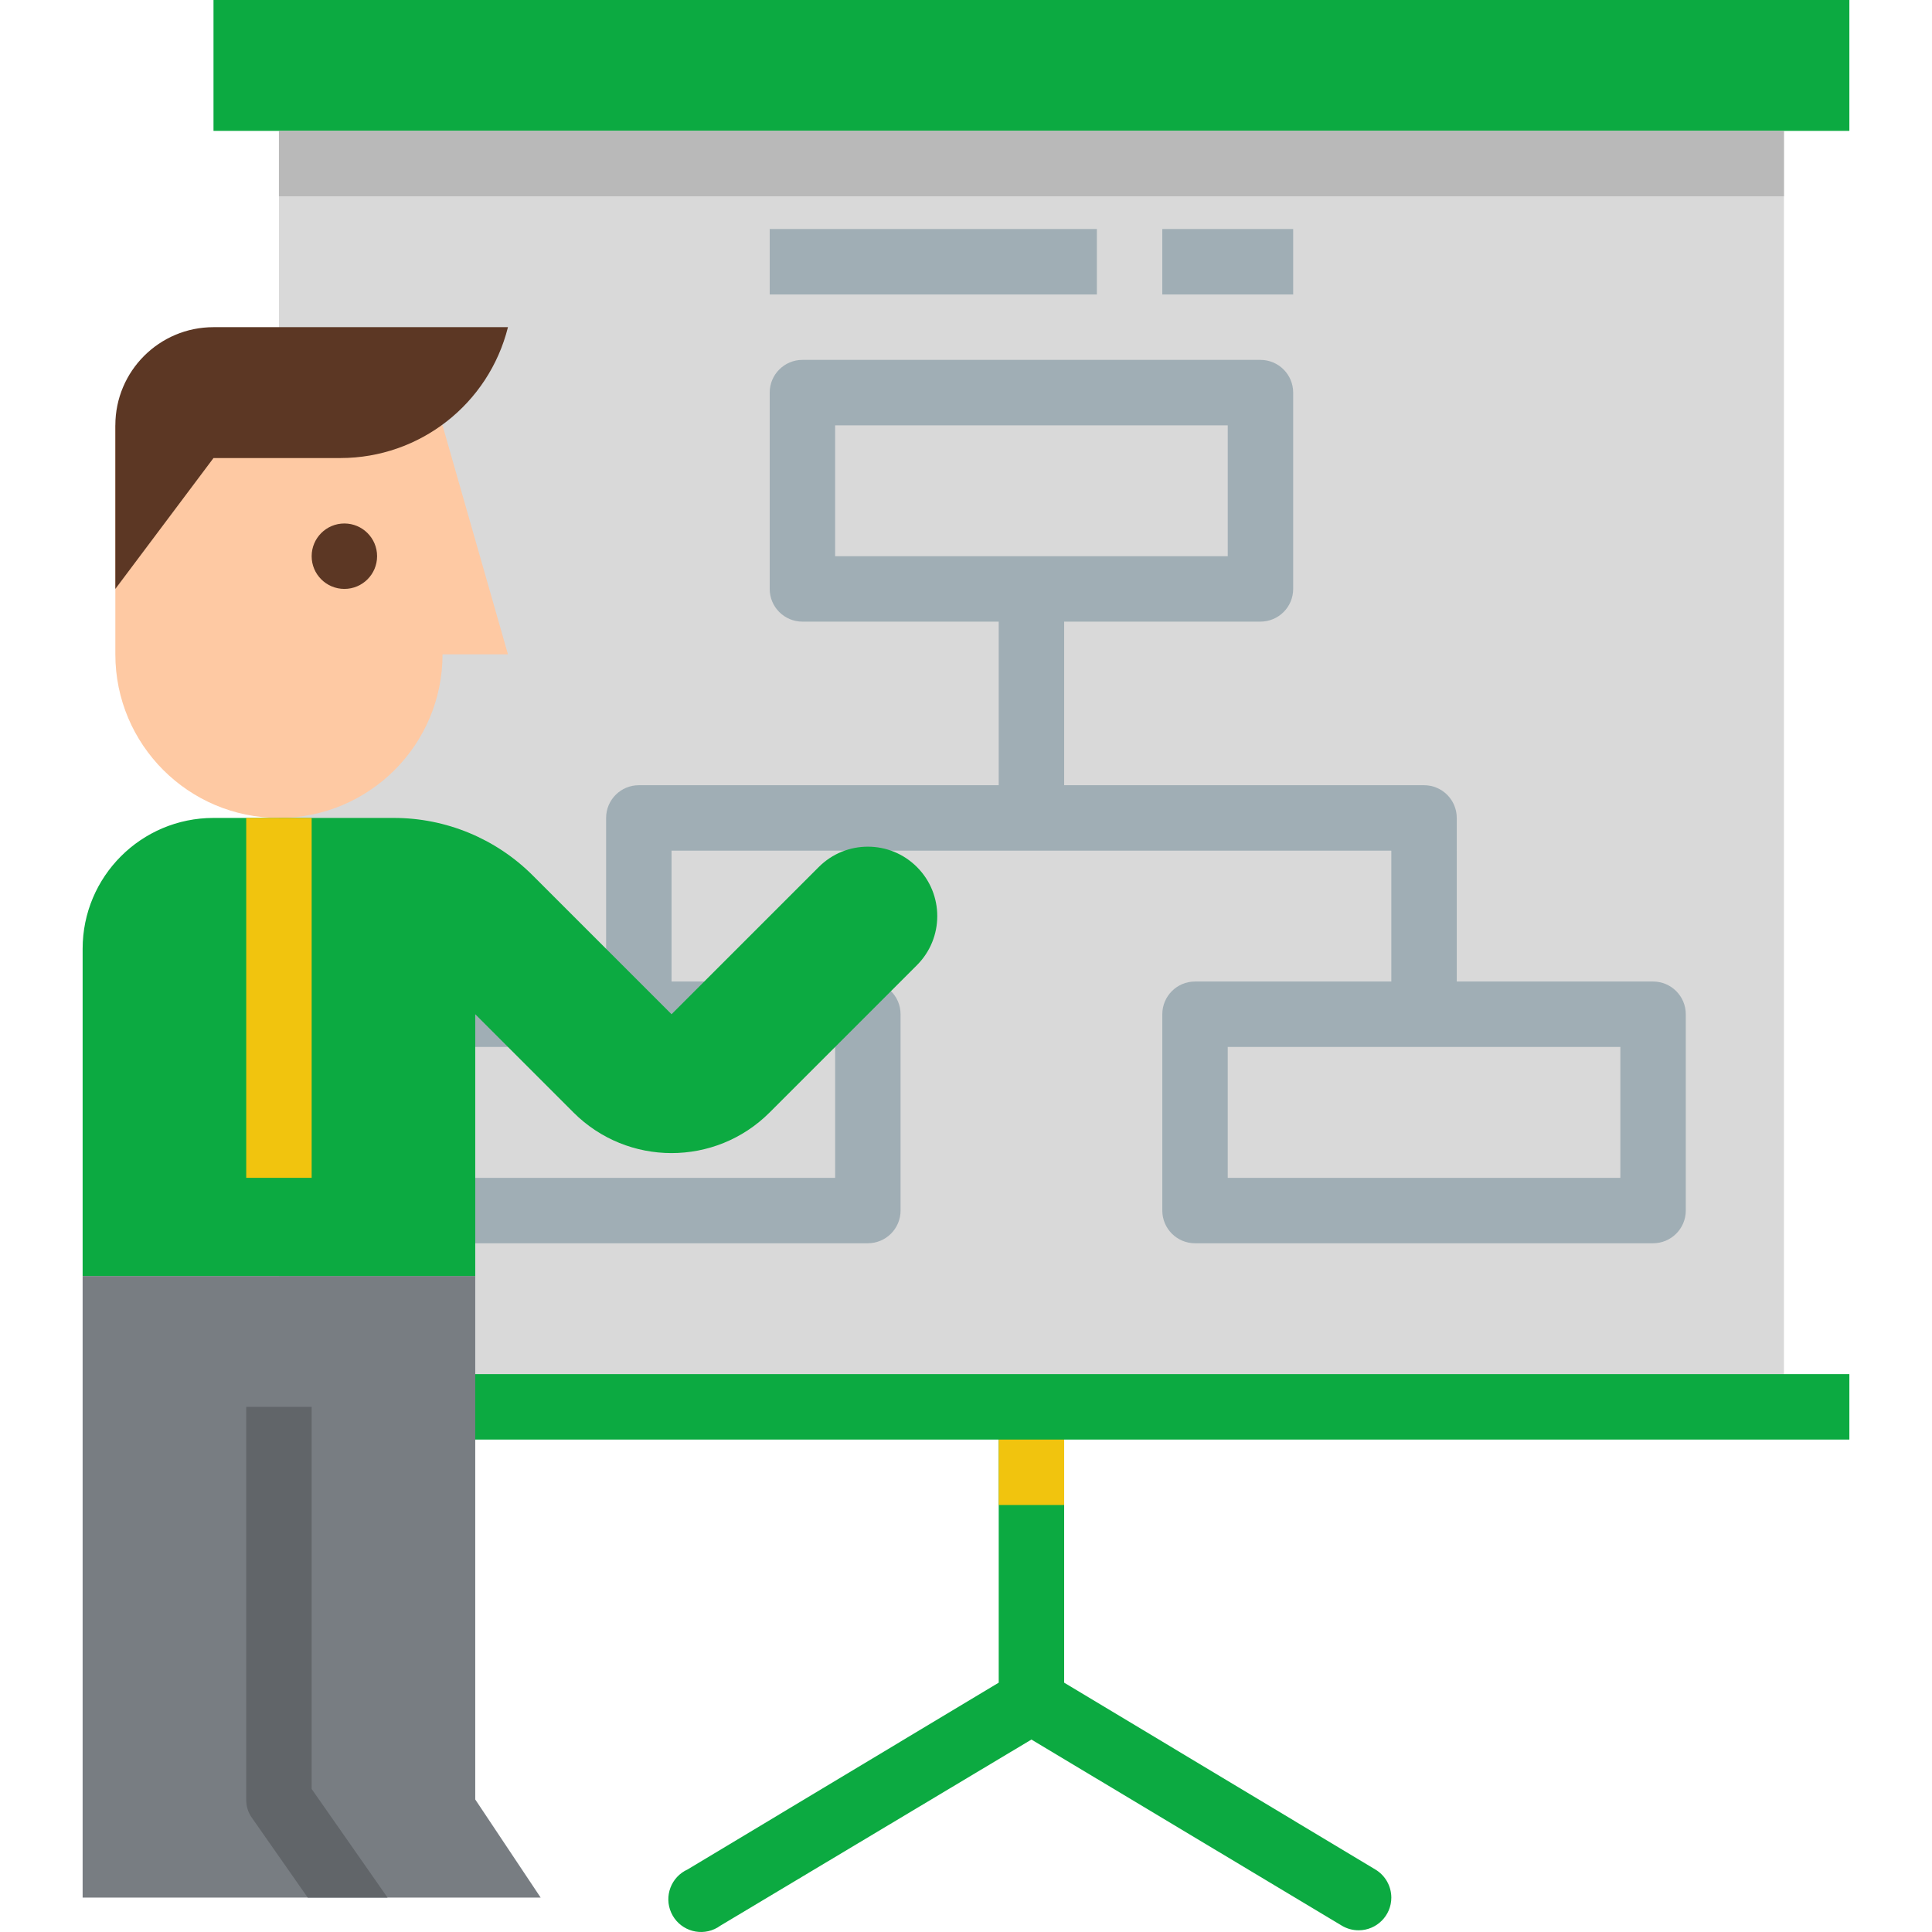 <?xml version="1.0"?>
<svg xmlns="http://www.w3.org/2000/svg" xmlns:xlink="http://www.w3.org/1999/xlink" xmlns:svgjs="http://svgjs.com/svgjs" version="1.1" width="512" height="512" x="0" y="0" viewBox="0 0 511.993 511.993" style="enable-background:new 0 0 512 512" xml:space="preserve" class=""><g>
<path xmlns="http://www.w3.org/2000/svg" style="" d="M364.462,495.422l-82.455-49.508v-73.091c0-4.786-3.884-8.67-8.67-8.67s-8.67,3.884-8.67,8.67v73.091  l-82.455,49.508c-4.361,1.968-6.303,7.11-4.327,11.471c1.968,4.361,7.11,6.303,11.471,4.326c0.538-0.243,1.049-0.538,1.526-0.893  l82.455-49.334l82.281,49.334c1.335,0.798,2.87,1.214,4.422,1.214c4.786,0,8.67-3.884,8.67-8.67  C368.702,499.818,367.09,496.983,364.462,495.422z" fill="#0caa41" data-original="#4398d1" class=""/>
<rect xmlns="http://www.w3.org/2000/svg" x="264.667" y="372.824" style="" width="17.341" height="26.011" fill="#f1c40e" data-original="#3e8cc7" class=""/>
<rect xmlns="http://www.w3.org/2000/svg" x="73.92" y="34.681" style="" width="398.835" height="338.143" fill="#d9d9d9" data-original="#d9d9d9" class=""/>
<rect xmlns="http://www.w3.org/2000/svg" x="56.579" style="" width="433.516" height="34.681" fill="#0caa41" data-original="#4398d1" class=""/>
<g xmlns="http://www.w3.org/2000/svg">
	<rect x="203.975" y="60.692" style="" width="86.703" height="17.341" fill="#a0aeb5" data-original="#bdbdbd" class=""/>
	<rect x="308.019" y="60.692" style="" width="34.681" height="17.341" fill="#a0aeb5" data-original="#bdbdbd" class=""/>
</g>
<rect xmlns="http://www.w3.org/2000/svg" x="56.579" y="364.154" style="" width="433.516" height="17.341" fill="#0caa41" data-original="#4398d1" class=""/>
<g xmlns="http://www.w3.org/2000/svg">
	<path style="" d="M334.03,164.736H212.645c-4.786,0-8.67-3.884-8.67-8.67v-52.022c0-4.786,3.884-8.67,8.67-8.67   H334.03c4.786,0,8.67,3.884,8.67,8.67v52.022C342.7,160.852,338.816,164.736,334.03,164.736z M221.315,147.396h104.044v-34.681   H221.315L221.315,147.396L221.315,147.396z" fill="#a0aeb5" data-original="#bdbdbd" class=""/>
	<rect x="264.667" y="156.066" style="" width="17.341" height="60.692" fill="#a0aeb5" data-original="#bdbdbd" class=""/>
	<path style="" d="M386.052,268.78h-17.341v-43.352H177.964v43.352h-17.341v-52.022c0-4.786,3.884-8.67,8.67-8.67   h208.088c4.786,0,8.67,3.884,8.67,8.67V268.78z" fill="#a0aeb5" data-original="#bdbdbd" class=""/>
	<path style="" d="M438.074,329.472H316.689c-4.786,0-8.67-3.884-8.67-8.67V268.78c0-4.786,3.884-8.67,8.67-8.67   h121.385c4.786,0,8.67,3.884,8.67,8.67v52.022C446.744,325.588,442.86,329.472,438.074,329.472z M325.359,312.132h104.044V277.45   H325.359V312.132z" fill="#a0aeb5" data-original="#bdbdbd" class=""/>
	<path style="" d="M229.986,329.472H108.601c-4.786,0-8.67-3.884-8.67-8.67V268.78c0-4.786,3.884-8.67,8.67-8.67   h121.385c4.786,0,8.67,3.884,8.67,8.67v52.022C238.656,325.588,234.772,329.472,229.986,329.472z M117.272,312.132h104.044V277.45   H117.272C117.272,277.45,117.272,312.132,117.272,312.132z" fill="#a0aeb5" data-original="#bdbdbd" class=""/>
</g>
<rect xmlns="http://www.w3.org/2000/svg" x="73.92" y="34.681" style="" width="398.835" height="17.341" fill="#b9b9b9" data-original="#d1d1d1" class=""/>
<path xmlns="http://www.w3.org/2000/svg" style="" d="M117.272,112.714H30.568v60.692c0,23.939,19.413,43.352,43.352,43.352s43.352-19.413,43.352-43.352  h17.341L117.272,112.714z" fill="#fec9a3" data-original="#fec9a3" class=""/>
<path xmlns="http://www.w3.org/2000/svg" style="" d="M90.22,121.385H56.579l-26.011,34.681v-43.352c0-14.367,11.644-26.011,26.011-26.011h78.033  C129.523,107.079,111.22,121.376,90.22,121.385z" fill="#5c3724" data-original="#5c3724" class=""/>
<polyline xmlns="http://www.w3.org/2000/svg" style="" points="21.898,338.143 21.898,502.879 143.283,502.879 125.942,476.868 125.942,338.143 " fill="#787d82" data-original="#787d82" class=""/>
<path xmlns="http://www.w3.org/2000/svg" style="" d="M216.98,229.764l-39.016,39.016l-36.762-36.762c-9.771-9.78-23.028-15.268-36.849-15.26H56.579  c-19.153,0-34.681,15.529-34.681,34.681v86.703h104.044V268.78l26.011,26.011c14.349,14.367,37.621,14.384,51.987,0.035  c0.009-0.009,0.017-0.017,0.035-0.035l39.016-39.016c7.179-7.17,7.188-18.815,0.017-25.994c-0.009-0.009-0.009-0.009-0.017-0.017  l0,0c-7.17-7.179-18.815-7.188-25.994-0.017C216.989,229.755,216.98,229.755,216.98,229.764z" fill="#0caa41" data-original="#4398d1" class=""/>
<rect xmlns="http://www.w3.org/2000/svg" x="65.25" y="216.758" style="" width="17.341" height="95.374" fill="#f1c40e" data-original="#3582bd" class=""/>
<path xmlns="http://www.w3.org/2000/svg" style="" d="M81.55,502.879h21.156L82.59,474.093V372.824H65.25v104.044c-0.035,1.777,0.52,3.511,1.561,4.942  L81.55,502.879z" fill="#616569" data-original="#616569" class=""/>
<circle xmlns="http://www.w3.org/2000/svg" style="" cx="91.261" cy="147.396" r="8.67" fill="#5c3724" data-original="#5c3724" class=""/>
<g xmlns="http://www.w3.org/2000/svg">
</g>
<g xmlns="http://www.w3.org/2000/svg">
</g>
<g xmlns="http://www.w3.org/2000/svg">
</g>
<g xmlns="http://www.w3.org/2000/svg">
</g>
<g xmlns="http://www.w3.org/2000/svg">
</g>
<g xmlns="http://www.w3.org/2000/svg">
</g>
<g xmlns="http://www.w3.org/2000/svg">
</g>
<g xmlns="http://www.w3.org/2000/svg">
</g>
<g xmlns="http://www.w3.org/2000/svg">
</g>
<g xmlns="http://www.w3.org/2000/svg">
</g>
<g xmlns="http://www.w3.org/2000/svg">
</g>
<g xmlns="http://www.w3.org/2000/svg">
</g>
<g xmlns="http://www.w3.org/2000/svg">
</g>
<g xmlns="http://www.w3.org/2000/svg">
</g>
<g xmlns="http://www.w3.org/2000/svg">
</g>
</g></svg>
